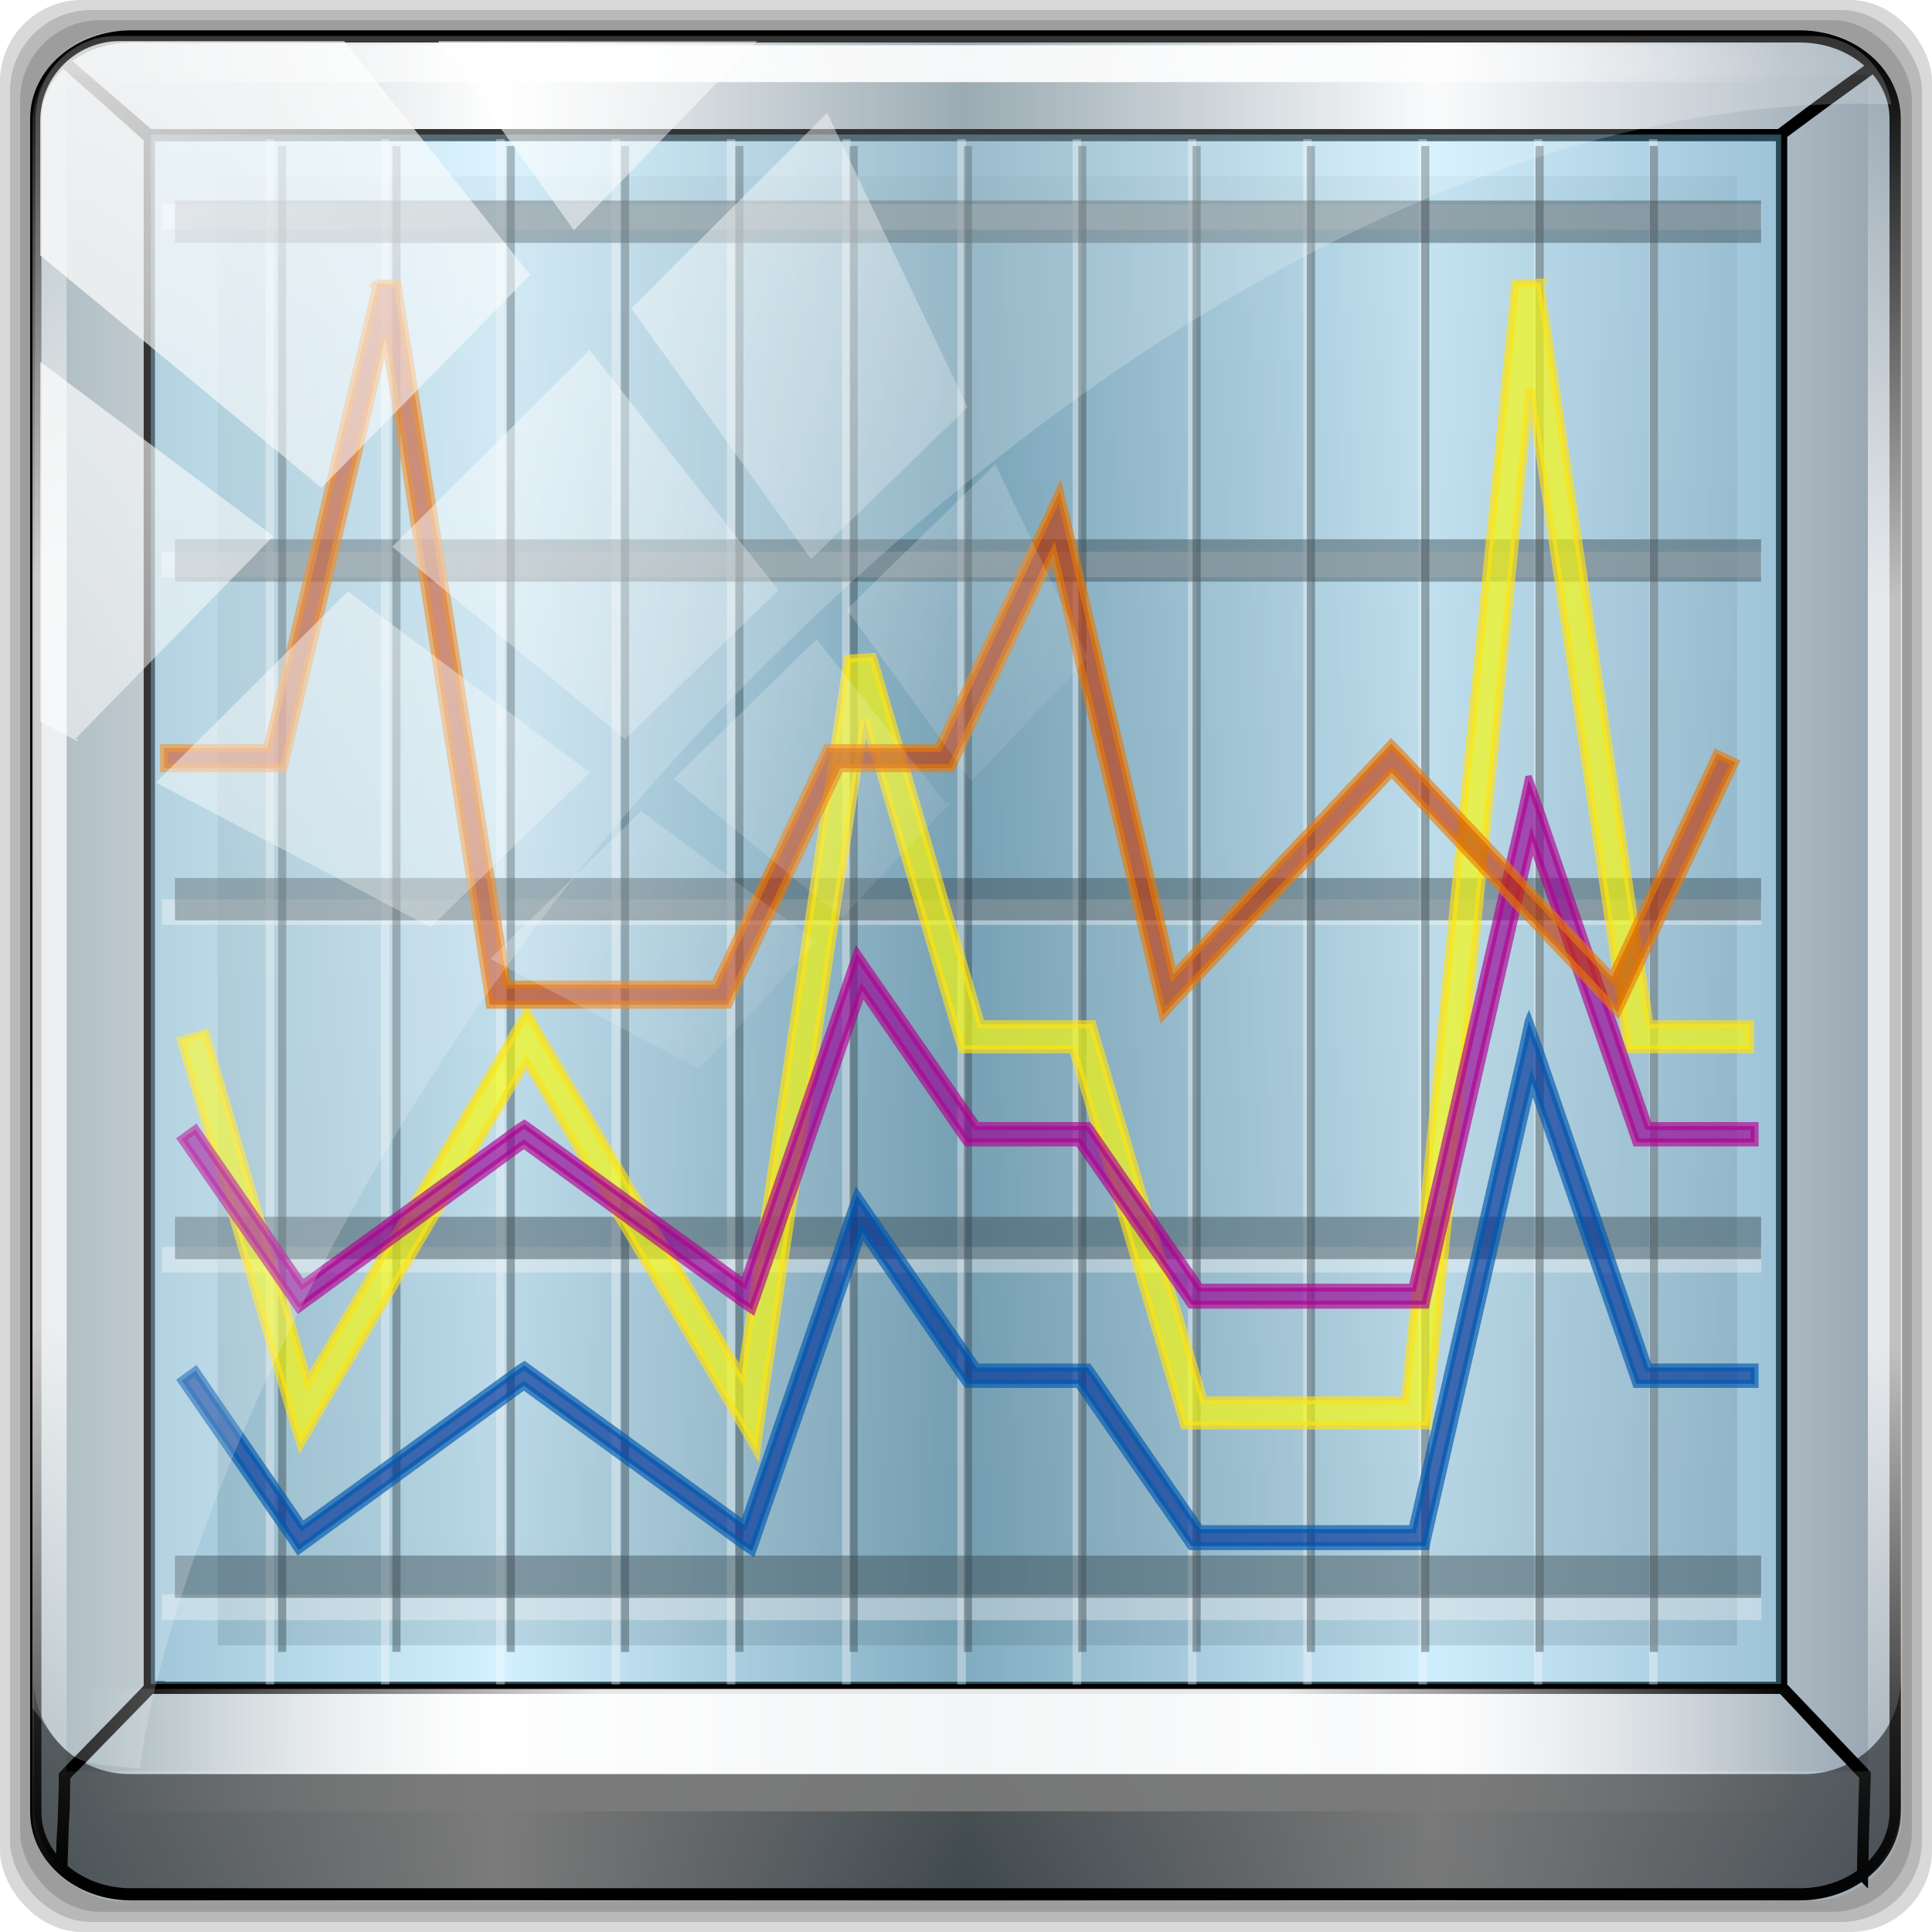 <?xml version="1.0" encoding="UTF-8" standalone="no"?>
<!-- Created with Inkscape (http://www.inkscape.org/) -->

<svg
   xmlns:dc="http://purl.org/dc/elements/1.1/"
   xmlns:cc="http://creativecommons.org/ns#"
   xmlns:rdf="http://www.w3.org/1999/02/22-rdf-syntax-ns#"
   xmlns:svg="http://www.w3.org/2000/svg"
   xmlns="http://www.w3.org/2000/svg"
   xmlns:xlink="http://www.w3.org/1999/xlink"
   xmlns:sodipodi="http://sodipodi.sourceforge.net/DTD/sodipodi-0.dtd"
   xmlns:inkscape="http://www.inkscape.org/namespaces/inkscape"
   width="96"
   height="96"
   id="icona-96"
   version="1.1"
   inkscape:version="0.91 r13725"
   sodipodi:docname="utilities-system-monitor.svg">
  <title
     id="title5053">template-icona-febbraio-2016</title>
  <defs
     id="defs3393">
    <linearGradient
       id="linearGradient4065">
      <stop
         style="stop-color:#69bdbb;stop-opacity:1;"
         offset="0"
         id="stop4067" />
      <stop
         id="stop4073"
         offset="0.5"
         style="stop-color:#cc8bd5;stop-opacity:1;" />
      <stop
         style="stop-color:#1db43f;stop-opacity:1;"
         offset="1"
         id="stop4069" />
    </linearGradient>
    <linearGradient
       id="linearGradient4465">
      <stop
         offset="0"
         style="stop-color:#5fb7ff;stop-opacity:1;"
         id="stop4467" />
      <stop
         offset="1"
         style="stop-color:#0027e2;stop-opacity:1;"
         id="stop4469" />
    </linearGradient>
    <linearGradient
       id="linearGradient4257-0">
      <stop
         id="stop4273-7"
         offset="0"
         style="stop-color:#0078ac;stop-opacity:1;" />
      <stop
         style="stop-color:#213067;stop-opacity:1;"
         offset="1"
         id="stop4261-7" />
    </linearGradient>
    <linearGradient
       inkscape:collect="always"
       xlink:href="#linearGradient4341-9-4-5-2"
       id="linearGradient4518"
       x1="46.033"
       y1="5.266"
       x2="45.093"
       y2="90.121"
       gradientUnits="userSpaceOnUse" />
    <linearGradient
       id="linearGradient4341-9-4-5-2">
      <stop
         style="stop-color:#ffffff;stop-opacity:0;"
         offset="0"
         id="stop4343-2-5-2-4" />
      <stop
         id="stop3954-0-91"
         offset="0.3"
         style="stop-color:#ffffff;stop-opacity:1;" />
      <stop
         style="stop-color:#ffffff;stop-opacity:1;"
         offset="0.7"
         id="stop3956-8-3" />
      <stop
         style="stop-color:#ffffff;stop-opacity:0;"
         offset="1"
         id="stop4347-6-0-8-7" />
    </linearGradient>
    <linearGradient
       inkscape:collect="always"
       xlink:href="#linearGradient4341-9-4-5-2"
       id="linearGradient4522"
       gradientUnits="userSpaceOnUse"
       x1="6.972"
       y1="49.027"
       x2="83.689"
       y2="48.399"
       gradientTransform="matrix(1,0,0,0.947,0,0.724)" />
    <linearGradient
       id="linearGradient3953">
      <stop
         style="stop-color:#ffffff;stop-opacity:0;"
         offset="0"
         id="stop3955" />
      <stop
         id="stop3957"
         offset="0.3"
         style="stop-color:#ffffff;stop-opacity:1;" />
      <stop
         style="stop-color:#ffffff;stop-opacity:1;"
         offset="0.7"
         id="stop3959" />
      <stop
         style="stop-color:#ffffff;stop-opacity:0;"
         offset="1"
         id="stop3961" />
    </linearGradient>
    <linearGradient
       id="linearGradient4419">
      <stop
         style="stop-color:#000000;stop-opacity:1;"
         offset="0"
         id="stop4421" />
      <stop
         id="stop4443"
         offset="0.25"
         style="stop-color:#535353;stop-opacity:1;" />
      <stop
         id="stop4427"
         offset="0.5"
         style="stop-color:#bcbcbc;stop-opacity:1;" />
      <stop
         style="stop-color:#545454;stop-opacity:1;"
         offset="0.75"
         id="stop4445" />
      <stop
         style="stop-color:#000000;stop-opacity:1;"
         offset="1"
         id="stop4423" />
    </linearGradient>
    <linearGradient
       id="linearGradient4429">
      <stop
         style="stop-color:#2ad934;stop-opacity:1;"
         offset="0"
         id="stop4441" />
      <stop
         style="stop-color:#007506;stop-opacity:1;"
         offset="1"
         id="stop4433" />
    </linearGradient>
    <linearGradient
       id="linearGradient4341-9-4-5-6-0-6">
      <stop
         style="stop-color:#ffffff;stop-opacity:0;"
         offset="0"
         id="stop4343-2-5-1-9-7-2" />
      <stop
         id="stop3954-0-5-8-8"
         offset="0.3"
         style="stop-color:#ffffff;stop-opacity:1;" />
      <stop
         style="stop-color:#ffffff;stop-opacity:1;"
         offset="0.7"
         id="stop3956-9-4-8-6" />
      <stop
         style="stop-color:#ffffff;stop-opacity:0;"
         offset="1"
         id="stop4347-6-0-2-0-2-8" />
    </linearGradient>
    <linearGradient
       id="linearGradient3984">
      <stop
         style="stop-color:#ffffff;stop-opacity:0;"
         offset="0"
         id="stop3986" />
      <stop
         id="stop3988"
         offset="0.3"
         style="stop-color:#ffffff;stop-opacity:1;" />
      <stop
         style="stop-color:#ffffff;stop-opacity:1;"
         offset="0.7"
         id="stop3990" />
      <stop
         style="stop-color:#ffffff;stop-opacity:0;"
         offset="1"
         id="stop3992" />
    </linearGradient>
    <linearGradient
       id="linearGradient4341-9-4-5-2-0">
      <stop
         style="stop-color:#ffffff;stop-opacity:0;"
         offset="0"
         id="stop4343-2-5-2-4-5" />
      <stop
         id="stop3954-0-91-8"
         offset="0.3"
         style="stop-color:#ffffff;stop-opacity:1;" />
      <stop
         style="stop-color:#ffffff;stop-opacity:1;"
         offset="0.7"
         id="stop3956-8-3-8" />
      <stop
         style="stop-color:#ffffff;stop-opacity:0;"
         offset="1"
         id="stop4347-6-0-8-7-1" />
    </linearGradient>
    <linearGradient
       id="linearGradient3362">
      <stop
         offset="0"
         style="stop-color:#4d4d4d;stop-opacity:1"
         id="stop3364" />
      <stop
         offset="1"
         style="stop-color:#ffffff;stop-opacity:1"
         id="stop3366" />
    </linearGradient>
    <linearGradient
       id="linearGradient4005">
      <stop
         style="stop-color:#ffffff;stop-opacity:0;"
         offset="0"
         id="stop4007" />
      <stop
         id="stop4009"
         offset="0.3"
         style="stop-color:#ffffff;stop-opacity:1;" />
      <stop
         style="stop-color:#ffffff;stop-opacity:1;"
         offset="0.7"
         id="stop4011" />
      <stop
         style="stop-color:#ffffff;stop-opacity:0;"
         offset="1"
         id="stop4013" />
    </linearGradient>
    <linearGradient
       id="linearGradient4016">
      <stop
         style="stop-color:#ffffff;stop-opacity:0;"
         offset="0"
         id="stop4018" />
      <stop
         id="stop4020"
         offset="0.3"
         style="stop-color:#ffffff;stop-opacity:1;" />
      <stop
         style="stop-color:#ffffff;stop-opacity:1;"
         offset="0.7"
         id="stop4022" />
      <stop
         style="stop-color:#ffffff;stop-opacity:0;"
         offset="1"
         id="stop4024" />
    </linearGradient>
    <linearGradient
       id="linearGradient4027">
      <stop
         style="stop-color:#ffffff;stop-opacity:0;"
         offset="0"
         id="stop4029" />
      <stop
         id="stop4031"
         offset="0.3"
         style="stop-color:#ffffff;stop-opacity:1;" />
      <stop
         style="stop-color:#ffffff;stop-opacity:1;"
         offset="0.7"
         id="stop4033" />
      <stop
         style="stop-color:#ffffff;stop-opacity:0;"
         offset="1"
         id="stop4035" />
    </linearGradient>
    <linearGradient
       id="linearGradient4506-3-1-7">
      <stop
         style="stop-color:#2e2e2e;stop-opacity:1;"
         offset="0"
         id="stop4524-3-2-7" />
      <stop
         id="stop4526-1-8-1"
         offset="1"
         style="stop-color:#1c1c1c;stop-opacity:1;" />
    </linearGradient>
    <linearGradient
       id="linearGradient4050">
      <stop
         style="stop-color:#686868;stop-opacity:1;"
         offset="0"
         id="stop4068" />
      <stop
         id="stop4070"
         offset="1"
         style="stop-color:#aeaeae;stop-opacity:1;" />
    </linearGradient>
    <linearGradient
       id="linearGradient4073">
      <stop
         style="stop-color:#2e2e2e;stop-opacity:1;"
         offset="0"
         id="stop4091" />
      <stop
         id="stop4093"
         offset="1"
         style="stop-color:#1c1c1c;stop-opacity:1;" />
    </linearGradient>
    <linearGradient
       id="linearGradient4096">
      <stop
         style="stop-color:#2e2e2e;stop-opacity:1;"
         offset="0"
         id="stop4114" />
      <stop
         id="stop4116"
         offset="1"
         style="stop-color:#1c1c1c;stop-opacity:1;" />
    </linearGradient>
    <linearGradient
       id="linearGradient4119">
      <stop
         style="stop-color:#2e2e2e;stop-opacity:1;"
         offset="0"
         id="stop4137" />
      <stop
         id="stop4139"
         offset="1"
         style="stop-color:#1c1c1c;stop-opacity:1;" />
    </linearGradient>
    <linearGradient
       id="linearGradient4142">
      <stop
         style="stop-color:#ffffff;stop-opacity:1;"
         offset="0"
         id="stop4148" />
      <stop
         style="stop-color:#ffffff;stop-opacity:0;"
         offset="1"
         id="stop4150" />
    </linearGradient>
    <linearGradient
       id="linearGradient4153">
      <stop
         style="stop-color:#ffffff;stop-opacity:1;"
         offset="0"
         id="stop4159" />
      <stop
         style="stop-color:#ffffff;stop-opacity:0;"
         offset="1"
         id="stop4161" />
    </linearGradient>
    <linearGradient
       id="linearGradient4164">
      <stop
         style="stop-color:#ffffff;stop-opacity:0;"
         offset="0"
         id="stop4166" />
      <stop
         id="stop4168"
         offset="0.3"
         style="stop-color:#ffffff;stop-opacity:1;" />
      <stop
         style="stop-color:#ffffff;stop-opacity:1;"
         offset="0.7"
         id="stop4170" />
      <stop
         style="stop-color:#ffffff;stop-opacity:0;"
         offset="1"
         id="stop4172" />
    </linearGradient>
    <linearGradient
       id="linearGradient4175">
      <stop
         style="stop-color:#ffffff;stop-opacity:0;"
         offset="0"
         id="stop4177" />
      <stop
         id="stop4179"
         offset="0.3"
         style="stop-color:#ffffff;stop-opacity:1;" />
      <stop
         style="stop-color:#ffffff;stop-opacity:1;"
         offset="0.7"
         id="stop4181" />
      <stop
         style="stop-color:#ffffff;stop-opacity:0;"
         offset="1"
         id="stop4183" />
    </linearGradient>
    <radialGradient
       inkscape:collect="always"
       xlink:href="#linearGradient4050-9"
       id="radialGradient4232-7"
       cx="37.96"
       cy="47.554"
       fx="37.96"
       fy="47.554"
       r="41.912"
       gradientTransform="matrix(0.023,-2.934,1.851,0.015,-42.912,184.215)"
       gradientUnits="userSpaceOnUse" />
    <linearGradient
       id="linearGradient4050-9">
      <stop
         style="stop-color:#686868;stop-opacity:1;"
         offset="0"
         id="stop4068-3" />
      <stop
         id="stop4070-5"
         offset="1"
         style="stop-color:#aeaeae;stop-opacity:1;" />
    </linearGradient>
    <linearGradient
       inkscape:collect="always"
       xlink:href="#linearGradient4213-7"
       id="linearGradient6553"
       gradientUnits="userSpaceOnUse"
       x1="2.771"
       y1="-28.642"
       x2="50.528"
       y2="14.514" />
    <linearGradient
       inkscape:collect="always"
       id="linearGradient4213-7">
      <stop
         style="stop-color:#ffffff;stop-opacity:1;"
         offset="0"
         id="stop4215-6" />
      <stop
         style="stop-color:#ffffff;stop-opacity:0;"
         offset="1"
         id="stop4217-5" />
    </linearGradient>
    <clipPath
       clipPathUnits="userSpaceOnUse"
       id="clipPath4156-4">
      <path
         style="opacity:0.6;fill:#ffffff;fill-opacity:1;stroke:none"
         d="m 27.046,-55.695 -14.214,13.321 0.061,0 15.653,21.771 10.231,-10.546 C 38.562,-32.302 27.468,-54.819 27.046,-55.695 z M 9.647,-39.383 -5.241,-25.321 15.988,-7.806 26.372,-18.383 9.647,-39.383 z m 31.491,12.951 -9.741,9.714 8.945,12.458 7.781,-7.555 -6.984,-14.617 z m -49.84,4.379 -13.754,12.982 26.283,13.846 0.061,-0.062 -0.123,-0.062 L 13.599,-5.401 -8.702,-22.053 z m 38.015,7.401 -9.803,9.775 11.579,9.559 7.628,-7.401 -8.669,-11.009 -0.735,-0.925 z m 20.187,5.674 -7.383,7.216 6.188,8.542 5.82,-6.137 -4.626,-9.621 z m -32.195,6.322 -9.557,9.498 13.662,7.185 7.934,-7.678 -12.039,-9.004 z m 23.312,2.374 -7.107,6.938 8.363,6.907 5.361,-5.674 -0.061,-0.092 -0.092,0.123 -6.464,-8.203 z m -8.73,8.542 -7.505,7.339 10.354,5.458 c 1.397,-1.321 5.675,-6.123 5.851,-6.322 L 31.886,8.26 z"
         id="path4158-0"
         inkscape:connector-curvature="0" />
    </clipPath>
    <linearGradient
       y2="14.514"
       x2="50.528"
       y1="-28.642"
       x1="2.771"
       gradientUnits="userSpaceOnUse"
       id="linearGradient3343"
       xlink:href="#linearGradient4213-7"
       inkscape:collect="always" />
    <linearGradient
       inkscape:collect="always"
       xlink:href="#linearGradient6139-0"
       id="linearGradient7426"
       gradientUnits="userSpaceOnUse"
       gradientTransform="matrix(1.107,0,0,1.107,-63.568,-25.698)"
       x1="6"
       y1="47"
       x2="90"
       y2="47" />
    <linearGradient
       id="linearGradient6139-0">
      <stop
         style="stop-color:#97a9b0;stop-opacity:1;"
         offset="0"
         id="stop6141-2" />
      <stop
         id="stop6151-0"
         offset="0.25"
         style="stop-color:#ffffff;stop-opacity:1;" />
      <stop
         id="stop6147-1"
         offset="0.5"
         style="stop-color:#8396a0;stop-opacity:1;" />
      <stop
         style="stop-color:#f9fafb;stop-opacity:1;"
         offset="0.75"
         id="stop6149-4" />
      <stop
         style="stop-color:#93a2ae;stop-opacity:1;"
         offset="1"
         id="stop6143-4" />
    </linearGradient>
    <linearGradient
       inkscape:collect="always"
       xlink:href="#linearGradient6139-0"
       id="linearGradient4216"
       x1="1.567"
       y1="48"
       x2="94.433"
       y2="48"
       gradientUnits="userSpaceOnUse" />
    <linearGradient
       x1="51.484"
       y1="23"
       x2="51.484"
       y2="105"
       id="linearGradient4391"
       xlink:href="#linearGradient3268"
       gradientUnits="userSpaceOnUse"
       gradientTransform="matrix(0.562,0,0,0.731,53,1.2)" />
    <linearGradient
       id="linearGradient3268">
      <stop
         id="stop3270"
         style="stop-color:#252525;stop-opacity:1"
         offset="0" />
      <stop
         id="stop3272"
         style="stop-color:#5f5f5f;stop-opacity:1"
         offset="1" />
    </linearGradient>
    <linearGradient
       x1="45.987"
       y1="105"
       x2="45.987"
       y2="22.99"
       id="linearGradient4393"
       xlink:href="#linearGradient4049"
       gradientUnits="userSpaceOnUse"
       gradientTransform="matrix(0.562,0,0,0.731,53,1.2)" />
    <linearGradient
       id="linearGradient4049">
      <stop
         id="stop4051"
         style="stop-color:#e2e2e2;stop-opacity:1"
         offset="0" />
      <stop
         id="stop4053"
         style="stop-color:#e2e2e2;stop-opacity:1"
         offset="1" />
    </linearGradient>
    <linearGradient
       x1="51.484"
       y1="23"
       x2="51.484"
       y2="105"
       id="linearGradient3956"
       xlink:href="#linearGradient3268"
       gradientUnits="userSpaceOnUse"
       gradientTransform="matrix(0.562,0,0,0.731,31,1.2)" />
    <linearGradient
       id="linearGradient3401">
      <stop
         id="stop3403"
         style="stop-color:#252525;stop-opacity:1"
         offset="0" />
      <stop
         id="stop3405"
         style="stop-color:#5f5f5f;stop-opacity:1"
         offset="1" />
    </linearGradient>
    <linearGradient
       x1="45.987"
       y1="105"
       x2="45.987"
       y2="22.99"
       id="linearGradient3958"
       xlink:href="#linearGradient4049"
       gradientUnits="userSpaceOnUse"
       gradientTransform="matrix(0.562,0,0,0.731,31,1.2)" />
    <linearGradient
       id="linearGradient3408">
      <stop
         id="stop3410"
         style="stop-color:#e2e2e2;stop-opacity:1"
         offset="0" />
      <stop
         id="stop3412"
         style="stop-color:#e2e2e2;stop-opacity:1"
         offset="1" />
    </linearGradient>
    <linearGradient
       x1="21.5"
       y1="57.584"
       x2="21.5"
       y2="17.04"
       id="linearGradient4127"
       xlink:href="#linearGradient4090"
       gradientUnits="userSpaceOnUse" />
    <linearGradient
       id="linearGradient4090">
      <stop
         id="stop4092"
         style="stop-color:#000000;stop-opacity:1"
         offset="0" />
      <stop
         id="stop4094"
         style="stop-color:#000000;stop-opacity:0"
         offset="1" />
    </linearGradient>
    <filter
       x="-0.122"
       y="-0.079"
       width="1.243"
       height="1.158"
       color-interpolation-filters="sRGB"
       id="filter4575">
      <feGaussianBlur
         id="feGaussianBlur4577"
         stdDeviation="0.659" />
    </filter>
    <linearGradient
       x1="29.247"
       y1="41.248"
       x2="29.247"
       y2="62.264"
       id="linearGradient4129"
       xlink:href="#linearGradient6139-0"
       gradientUnits="userSpaceOnUse"
       gradientTransform="matrix(0.714,0,0,0.818,23.143,-0.545)" />
    <linearGradient
       id="linearGradient3660">
      <stop
         id="stop3662"
         style="stop-color:#b4b4b4;stop-opacity:1"
         offset="0" />
      <stop
         id="stop3664"
         style="stop-color:#c8c8c8;stop-opacity:1"
         offset="0.45" />
      <stop
         id="stop3666"
         style="stop-color:#d2d2d2;stop-opacity:1"
         offset="0.5" />
      <stop
         id="stop3668"
         style="stop-color:#dcdcdc;stop-opacity:1"
         offset="0.55" />
      <stop
         id="stop3670"
         style="stop-color:#ffffff;stop-opacity:1"
         offset="1" />
    </linearGradient>
    <linearGradient
       x1="34.003"
       y1="64.02"
       x2="34.003"
       y2="40"
       id="linearGradient4131"
       xlink:href="#linearGradient6139-0"
       gradientUnits="userSpaceOnUse"
       gradientTransform="matrix(0.714,0,0,0.818,23.143,-0.545)" />
    <linearGradient
       id="linearGradient4145">
      <stop
         id="stop4147"
         style="stop-color:#818181;stop-opacity:1"
         offset="0" />
      <stop
         id="stop4149"
         style="stop-color:#bebebe;stop-opacity:1"
         offset="0.137" />
      <stop
         id="stop4151"
         style="stop-color:#c8c8c8;stop-opacity:1"
         offset="0.5" />
      <stop
         id="stop4153"
         style="stop-color:#bebebe;stop-opacity:1"
         offset="0.752" />
      <stop
         id="stop4155"
         style="stop-color:#ffffff;stop-opacity:1"
         offset="1" />
    </linearGradient>
    <linearGradient
       x1="51.484"
       y1="23"
       x2="51.484"
       y2="105"
       id="linearGradient4109"
       xlink:href="#linearGradient3268"
       gradientUnits="userSpaceOnUse"
       gradientTransform="matrix(0.562,0,0,0.731,5,-4.8)" />
    <linearGradient
       id="linearGradient3435">
      <stop
         id="stop3437"
         style="stop-color:#252525;stop-opacity:1"
         offset="0" />
      <stop
         id="stop3439"
         style="stop-color:#5f5f5f;stop-opacity:1"
         offset="1" />
    </linearGradient>
    <linearGradient
       x1="45.987"
       y1="105"
       x2="45.987"
       y2="22.99"
       id="linearGradient4111"
       xlink:href="#linearGradient3298"
       gradientUnits="userSpaceOnUse"
       gradientTransform="matrix(0.562,0,0,0.731,5,-4.8)" />
    <linearGradient
       id="linearGradient3298">
      <stop
         id="stop3300"
         style="stop-color:#cecece;stop-opacity:1"
         offset="0" />
      <stop
         id="stop3302"
         style="stop-color:#d6d6d6;stop-opacity:1"
         offset="1" />
    </linearGradient>
    <linearGradient
       x1="21.5"
       y1="57.584"
       x2="21.5"
       y2="17.04"
       id="linearGradient4121"
       xlink:href="#linearGradient4090"
       gradientUnits="userSpaceOnUse" />
    <linearGradient
       id="linearGradient3446">
      <stop
         id="stop3448"
         style="stop-color:#000000;stop-opacity:1"
         offset="0" />
      <stop
         id="stop3450"
         style="stop-color:#000000;stop-opacity:0"
         offset="1" />
    </linearGradient>
    <filter
       x="-0.122"
       y="-0.079"
       width="1.244"
       height="1.158"
       color-interpolation-filters="sRGB"
       id="filter4036">
      <feGaussianBlur
         id="feGaussianBlur4038"
         stdDeviation="0.66" />
    </filter>
    <linearGradient
       x1="29.247"
       y1="41.248"
       x2="29.247"
       y2="62.264"
       id="linearGradient4123"
       xlink:href="#linearGradient3660"
       gradientUnits="userSpaceOnUse"
       gradientTransform="matrix(0.714,0,0,0.818,23.143,-0.545)" />
    <linearGradient
       id="linearGradient3455">
      <stop
         id="stop3457"
         style="stop-color:#b4b4b4;stop-opacity:1"
         offset="0" />
      <stop
         id="stop3459"
         style="stop-color:#c8c8c8;stop-opacity:1"
         offset="0.45" />
      <stop
         id="stop3461"
         style="stop-color:#d2d2d2;stop-opacity:1"
         offset="0.5" />
      <stop
         id="stop3463"
         style="stop-color:#dcdcdc;stop-opacity:1"
         offset="0.55" />
      <stop
         id="stop3465"
         style="stop-color:#ffffff;stop-opacity:1"
         offset="1" />
    </linearGradient>
    <linearGradient
       x1="34.003"
       y1="64.02"
       x2="34.003"
       y2="40"
       id="linearGradient4125"
       xlink:href="#linearGradient4133"
       gradientUnits="userSpaceOnUse"
       gradientTransform="matrix(0.714,0,0,0.818,23.143,-0.545)" />
    <linearGradient
       id="linearGradient4133">
      <stop
         id="stop4135"
         style="stop-color:#818181;stop-opacity:1"
         offset="0" />
      <stop
         id="stop4137-3"
         style="stop-color:#bebebe;stop-opacity:1"
         offset="0.137" />
      <stop
         id="stop4139-4"
         style="stop-color:#c8c8c8;stop-opacity:1"
         offset="0.5" />
      <stop
         id="stop4141"
         style="stop-color:#bebebe;stop-opacity:1"
         offset="0.761" />
      <stop
         id="stop4143"
         style="stop-color:#ffffff;stop-opacity:1"
         offset="1" />
    </linearGradient>
    <linearGradient
       x1="21.5"
       y1="57.584"
       x2="21.5"
       y2="17.04"
       id="linearGradient4171"
       xlink:href="#linearGradient4090"
       gradientUnits="userSpaceOnUse" />
    <linearGradient
       id="linearGradient3475">
      <stop
         id="stop3477"
         style="stop-color:#000000;stop-opacity:1"
         offset="0" />
      <stop
         id="stop3479"
         style="stop-color:#000000;stop-opacity:0"
         offset="1" />
    </linearGradient>
    <filter
       x="-0.122"
       y="-0.079"
       width="1.244"
       height="1.158"
       color-interpolation-filters="sRGB"
       id="filter3481">
      <feGaussianBlur
         id="feGaussianBlur3483"
         stdDeviation="0.66" />
    </filter>
    <linearGradient
       x1="29.247"
       y1="41.248"
       x2="29.247"
       y2="62.264"
       id="linearGradient4173"
       xlink:href="#linearGradient3660"
       gradientUnits="userSpaceOnUse"
       gradientTransform="matrix(0.714,0,0,0.818,23.143,-0.545)" />
    <linearGradient
       id="linearGradient3486">
      <stop
         id="stop3488"
         style="stop-color:#b4b4b4;stop-opacity:1"
         offset="0" />
      <stop
         id="stop3490"
         style="stop-color:#c8c8c8;stop-opacity:1"
         offset="0.45" />
      <stop
         id="stop3492"
         style="stop-color:#d2d2d2;stop-opacity:1"
         offset="0.5" />
      <stop
         id="stop3494"
         style="stop-color:#dcdcdc;stop-opacity:1"
         offset="0.55" />
      <stop
         id="stop3496"
         style="stop-color:#ffffff;stop-opacity:1"
         offset="1" />
    </linearGradient>
    <linearGradient
       x1="34.003"
       y1="64.02"
       x2="34.003"
       y2="40"
       id="linearGradient4175-6"
       xlink:href="#linearGradient4145"
       gradientUnits="userSpaceOnUse"
       gradientTransform="matrix(0.714,0,0,0.818,23.143,-0.545)" />
    <linearGradient
       id="linearGradient3499">
      <stop
         id="stop3501"
         style="stop-color:#818181;stop-opacity:1"
         offset="0" />
      <stop
         id="stop3503"
         style="stop-color:#bebebe;stop-opacity:1"
         offset="0.137" />
      <stop
         id="stop3505"
         style="stop-color:#c8c8c8;stop-opacity:1"
         offset="0.5" />
      <stop
         id="stop3507"
         style="stop-color:#bebebe;stop-opacity:1"
         offset="0.752" />
      <stop
         id="stop3509"
         style="stop-color:#ffffff;stop-opacity:1"
         offset="1" />
    </linearGradient>
    <linearGradient
       x1="16"
       y1="85.062"
       x2="20.179"
       y2="85.062"
       id="linearGradient4551"
       xlink:href="#linearGradient3376"
       gradientUnits="userSpaceOnUse" />
    <linearGradient
       id="linearGradient3376">
      <stop
         id="stop3378"
         style="stop-color:#767676;stop-opacity:1"
         offset="0" />
      <stop
         id="stop3380"
         style="stop-color:#fdfdfd;stop-opacity:1"
         offset="1" />
    </linearGradient>
    <radialGradient
       cx="18.089"
       cy="85.062"
       r="2.089"
       fx="18.089"
       fy="85.062"
       id="radialGradient4553"
       xlink:href="#linearGradient4519"
       gradientUnits="userSpaceOnUse"
       gradientTransform="matrix(1,0,0,1.004,0,-0.364)" />
    <linearGradient
       id="linearGradient4519">
      <stop
         id="stop4521"
         style="stop-color:#ffe35f;stop-opacity:1"
         offset="0" />
      <stop
         id="stop4523"
         style="stop-color:#e20000;stop-opacity:1"
         offset="1" />
    </linearGradient>
    <linearGradient
       gradientTransform="translate(25.08,-18.576)"
       x1="60"
       y1="12"
       x2="60"
       y2="64.308"
       id="linearGradient4432"
       xlink:href="#linearGradient3737"
       gradientUnits="userSpaceOnUse" />
    <linearGradient
       id="linearGradient3737">
      <stop
         id="stop3739"
         style="stop-color:#ffffff;stop-opacity:1"
         offset="0" />
      <stop
         id="stop3741"
         style="stop-color:#ffffff;stop-opacity:0"
         offset="1" />
    </linearGradient>
    <linearGradient
       gradientTransform="translate(-1.935,-3.244)"
       x1="60"
       y1="12"
       x2="60"
       y2="84.191"
       id="linearGradient4419-4"
       xlink:href="#linearGradient4193"
       gradientUnits="userSpaceOnUse" />
    <linearGradient
       id="linearGradient4193">
      <stop
         id="stop4195"
         style="stop-color:#e2e2e2;stop-opacity:1"
         offset="0" />
      <stop
         id="stop4197"
         style="stop-color:#bfbfbf;stop-opacity:1"
         offset="1" />
    </linearGradient>
    <linearGradient
       x1="60"
       y1="86.476"
       x2="60"
       y2="-38.107"
       id="linearGradient4464"
       xlink:href="#linearGradient4090"
       gradientUnits="userSpaceOnUse" />
    <linearGradient
       id="linearGradient3528">
      <stop
         id="stop3530"
         style="stop-color:#000000;stop-opacity:1"
         offset="0" />
      <stop
         id="stop3532"
         style="stop-color:#000000;stop-opacity:0"
         offset="1" />
    </linearGradient>
    <filter
       color-interpolation-filters="sRGB"
       id="filter4454">
      <feGaussianBlur
         id="feGaussianBlur4456"
         stdDeviation="0.615" />
    </filter>
    <linearGradient
       gradientTransform="translate(-1.935,-3.244)"
       y2="-38.107"
       x2="60"
       y1="86.476"
       x1="60"
       gradientUnits="userSpaceOnUse"
       id="linearGradient3558"
       xlink:href="#linearGradient4090"
       inkscape:collect="always" />
    <radialGradient
       inkscape:collect="always"
       xlink:href="#linearGradient3499"
       id="radialGradient4407"
       cx="46"
       cy="42"
       fx="46"
       fy="42"
       r="6"
       gradientTransform="matrix(1,0,0,1.667,0,-28)"
       gradientUnits="userSpaceOnUse" />
    <linearGradient
       inkscape:collect="always"
       xlink:href="#linearGradient4090"
       id="linearGradient4417"
       gradientUnits="userSpaceOnUse"
       x1="21.5"
       y1="57.584"
       x2="21.5"
       y2="17.04" />
    <linearGradient
       inkscape:collect="always"
       xlink:href="#linearGradient6139-0"
       id="linearGradient4420"
       gradientUnits="userSpaceOnUse"
       gradientTransform="matrix(0.714,0,0,0.818,23.143,-0.545)"
       x1="29.247"
       y1="41.248"
       x2="29.247"
       y2="62.264" />
    <radialGradient
       inkscape:collect="always"
       xlink:href="#linearGradient3499"
       id="radialGradient4422"
       gradientUnits="userSpaceOnUse"
       gradientTransform="matrix(1,0,0,1.667,0,-28)"
       cx="46"
       cy="42"
       fx="46"
       fy="42"
       r="6" />
    <linearGradient
       inkscape:collect="always"
       xlink:href="#linearGradient3268"
       id="linearGradient4435"
       gradientUnits="userSpaceOnUse"
       gradientTransform="matrix(0.562,0,0,0.731,9,1.2)"
       x1="51.484"
       y1="23"
       x2="51.484"
       y2="105" />
    <linearGradient
       inkscape:collect="always"
       xlink:href="#linearGradient4049"
       id="linearGradient4437"
       gradientUnits="userSpaceOnUse"
       gradientTransform="matrix(0.562,0,0,0.731,9,1.2)"
       x1="45.987"
       y1="105"
       x2="45.987"
       y2="22.99" />
    <linearGradient
       inkscape:collect="always"
       xlink:href="#linearGradient4090"
       id="linearGradient4439"
       gradientUnits="userSpaceOnUse"
       x1="21.5"
       y1="57.584"
       x2="21.5"
       y2="17.04" />
    <linearGradient
       inkscape:collect="always"
       xlink:href="#linearGradient6139-0"
       id="linearGradient4441"
       gradientUnits="userSpaceOnUse"
       gradientTransform="matrix(0.714,0,0,0.818,23.143,-0.545)"
       x1="29.247"
       y1="41.248"
       x2="29.247"
       y2="62.264" />
    <radialGradient
       inkscape:collect="always"
       xlink:href="#linearGradient3499"
       id="radialGradient4443"
       gradientUnits="userSpaceOnUse"
       gradientTransform="matrix(1,0,0,1.667,0,-28)"
       cx="46"
       cy="42"
       fx="46"
       fy="42"
       r="6" />
    <linearGradient
       inkscape:collect="always"
       xlink:href="#linearGradient3376"
       id="linearGradient4451"
       gradientUnits="userSpaceOnUse"
       x1="16"
       y1="85.062"
       x2="20.179"
       y2="85.062" />
    <radialGradient
       inkscape:collect="always"
       xlink:href="#linearGradient4465"
       id="radialGradient4453"
       gradientUnits="userSpaceOnUse"
       gradientTransform="matrix(1,0,0,1.004,0,-0.364)"
       cx="18.089"
       cy="85.062"
       fx="18.089"
       fy="85.062"
       r="2.089" />
    <linearGradient
       inkscape:collect="always"
       xlink:href="#linearGradient3376"
       id="linearGradient4461"
       gradientUnits="userSpaceOnUse"
       x1="16"
       y1="85.062"
       x2="20.179"
       y2="85.062" />
    <radialGradient
       inkscape:collect="always"
       xlink:href="#linearGradient4429"
       id="radialGradient4463"
       gradientUnits="userSpaceOnUse"
       gradientTransform="matrix(1,0,0,1.004,0,-0.364)"
       cx="18.089"
       cy="85.062"
       fx="18.089"
       fy="85.062"
       r="2.089" />
    <linearGradient
       y2="53.655"
       x2="106.558"
       y1="24.324"
       x1="9"
       gradientUnits="userSpaceOnUse"
       id="XMLID_94_">
      <stop
         id="stop35"
         style="stop-color:#555753"
         offset="0" />
      <stop
         id="stop37"
         style="stop-color:#2E2E2E"
         offset="0.627" />
      <stop
         id="stop39"
         style="stop-color:#2E2E2E"
         offset="1" />
    </linearGradient>
    <radialGradient
       id="radialGradient5295"
       cx="52"
       cy="-31"
       r="136.004"
       gradientUnits="userSpaceOnUse">
      <stop
         offset="0"
         style="stop-color:#c6c6c6;stop-opacity:1;"
         id="stop5297" />
      <stop
         offset="0.521"
         style="stop-color:#EEEEEE"
         id="stop5299" />
      <stop
         offset="1"
         style="stop-color:#c6c6c6;stop-opacity:1;"
         id="stop5301" />
    </radialGradient>
    <radialGradient
       gradientUnits="userSpaceOnUse"
       r="136.004"
       cy="-31"
       cx="52"
       id="radialGradient9766">
      <stop
         id="stop9768"
         style="stop-color:#8e8e8e;stop-opacity:1;"
         offset="0" />
      <stop
         offset="0.5"
         style="stop-color:#ababab;stop-opacity:1;"
         id="stop9774" />
      <stop
         id="stop9772"
         style="stop-color:#9d9d9d;stop-opacity:1;"
         offset="1" />
    </radialGradient>
    <radialGradient
       gradientUnits="userSpaceOnUse"
       r="136.004"
       cy="-31"
       cx="52"
       id="radialGradient4205">
      <stop
         id="stop4207"
         style="stop-color:#ffffff;stop-opacity:0;"
         offset="0" />
      <stop
         id="stop4209"
         style="stop-color:#ffffff;stop-opacity:1;"
         offset="0.521" />
      <stop
         id="stop4211"
         style="stop-color:#ffffff;stop-opacity:0;"
         offset="1" />
    </radialGradient>
    <filter
       id="AI_Sfocatura_2">
      <feGaussianBlur
         id="feGaussianBlur5"
         stdDeviation="2" />
    </filter>
    <linearGradient
       y2="93.09"
       x2="61.382"
       y1="105.935"
       x1="61.382"
       gradientUnits="userSpaceOnUse"
       id="XMLID_1_">
      <stop
         id="stop11"
         style="stop-color:#000000;stop-opacity:0;"
         offset="0" />
      <stop
         id="stop13"
         style="stop-color:#000000"
         offset="0.858" />
    </linearGradient>
    <linearGradient
       id="linearGradient7704">
      <stop
         id="stop7706"
         offset="0"
         style="stop-color:#ffffff;stop-opacity:0;" />
      <stop
         style="stop-color:#ffffff;stop-opacity:1;"
         offset="0.5"
         id="stop7712" />
      <stop
         id="stop7708"
         offset="1"
         style="stop-color:#ffffff;stop-opacity:0;" />
    </linearGradient>
    <linearGradient
       id="linearGradient8107">
      <stop
         style="stop-color:#6d6d6d;stop-opacity:0;"
         offset="0"
         id="stop8109" />
      <stop
         id="stop8111"
         offset="0.5"
         style="stop-color:#666666;stop-opacity:1;" />
      <stop
         style="stop-color:#686868;stop-opacity:0;"
         offset="1"
         id="stop8113" />
    </linearGradient>
  </defs>
  <sodipodi:namedview
     id="base"
     pagecolor="#ffffff"
     bordercolor="#666666"
     borderopacity="1.0"
     inkscape:pageopacity="0.0"
     inkscape:pageshadow="2"
     inkscape:zoom="3.0360127"
     inkscape:cx="-21.767222"
     inkscape:cy="2.0563039"
     inkscape:current-layer="g4656"
     showgrid="true"
     inkscape:grid-bbox="true"
     inkscape:document-units="px"
     inkscape:window-width="1280"
     inkscape:window-height="966"
     inkscape:window-x="0"
     inkscape:window-y="0"
     inkscape:window-maximized="1"
     inkscape:snap-global="true"
     inkscape:snap-grids="false"
     inkscape:snap-to-guides="false"
     showguides="true"
     inkscape:guide-bbox="true">
    <sodipodi:guide
       orientation="0,1"
       position="74.776,89.454"
       id="guide4313" />
    <sodipodi:guide
       orientation="1,0"
       position="88.761,69.652"
       id="guide4315" />
    <sodipodi:guide
       orientation="0,1"
       position="113.271,12.047"
       id="guide4319" />
    <sodipodi:guide
       orientation="1,0"
       position="1.8,80.107"
       id="guide4346" />
  </sodipodi:namedview>
  <g
     inkscape:groupmode="layer"
     id="layer2"
     inkscape:label="ombre-base">
    <rect
       ry="4.063"
       rx="4.063"
       y="0"
       x="0"
       height="96"
       width="96"
       id="rect4266"
       style="opacity:0.15;fill:#000000;fill-opacity:1;stroke:none" />
    <rect
       style="opacity:0.15;fill:#000000;fill-opacity:1;stroke:none"
       id="rect4240"
       width="95"
       height="95"
       x="0.5"
       y="0.5"
       rx="4.021"
       ry="4.021" />
    <rect
       ry="3.979"
       rx="3.979"
       y="1"
       x="1"
       height="94"
       width="94"
       id="rect4264"
       style="opacity:0.15;fill:#000000;fill-opacity:1;stroke:none" />
  </g>
  <g
     inkscape:groupmode="layer"
     id="layer4"
     inkscape:label="colore-globale">
    <rect
       style="fill:url(#linearGradient4216);fill-opacity:1.0;stroke:none;display:inline"
       id="rect4476"
       width="92.867"
       height="92.903"
       x="1.567"
       y="1.548"
       rx="4.431"
       ry="4.381" />
  </g>
  <g
     id="layer1"
     inkscape:label="struttura"
     inkscape:groupmode="layer"
     transform="translate(0,48)"
     style="display:inline">
    <g
       transform="matrix(1.108,0,0,1.095,-3.711,-52.373)"
       id="g3540">
      <g
         transform="matrix(1.005,0,0,1.005,-0.091,-0.473)"
         id="g4426">
        <g
           transform="matrix(1,0,0,0.998,-18.812,8.908)"
           id="g4403">
          <g
             id="g3430"
             transform="matrix(-0.935,0,0,0.507,164.917,-44.869)">
            <g
               id="g3446"
               transform="matrix(-0.636,0.042,-0.025,-1.052,92.672,115.534)" />
          </g>
          <g
             transform="matrix(0.552,0,0,0.604,38.001,36.338)"
             id="g4362" />
          <g
             transform="matrix(1.002,0,0,0.507,-77.167,-44.966)"
             id="g4370">
            <g
               transform="matrix(-0.636,0.042,-0.025,-1.052,92.672,115.534)"
               id="g4372" />
          </g>
          <g
             id="g4395"
             transform="matrix(-0.55,0,0,0.601,73.749,27.649)">
            <path
               sodipodi:nodetypes="cccccccccccccccccccccccsssssssss"
               inkscape:connector-curvature="0"
               d="m 81.416,73.572 7.016,6.674 c -0.042,3.968 0.268,3.842 0.21,6.856 l -0.233,-6.886 -6.851,-6.554 c 0.063,0.024 -0.141,-0.09 -0.141,-0.09 z m 0.129,-116.847 -132.429,0 0,116.887 132.429,0 z m -0.007,0.182 c -0.066,-0.193 0.134,0.166 -0.13,-0.065 l 6.967,-5.577 c -3.857,3.163 -3.79,3.115 -6.836,5.642 z M -57.452,87.684 c -0.049,-2.679 -0.075,-3.505 -0.194,-7.549 l 6.717,-6.539 c -2.139,2.072 -2.545,2.57 -6.731,6.617 0.147,4.795 0.163,4.762 0.208,7.471 z m 6.627,-131.023 c -3.899,-2.687 -3.781,-2.596 -7.539,-5.12 3.566,2.367 3.495,2.295 7.539,5.12 z m 133.851,-7.365 -135.392,0 c -4.284,0 -7.733,2.769 -7.733,6.207 l 0,127.447 c 0,3.439 3.449,6.207 7.733,6.207 l 135.392,0 c 4.284,0 7.733,-2.769 7.733,-6.207 l 0,-127.447 c 0,-3.439 -3.449,-6.207 -7.733,-6.207 z"
               style="font-size:medium;font-style:normal;font-variant:normal;font-weight:normal;font-stretch:normal;text-indent:0;text-align:start;text-decoration:none;line-height:normal;letter-spacing:normal;word-spacing:normal;text-transform:none;direction:ltr;block-progression:tb;writing-mode:lr-tb;text-anchor:start;baseline-shift:baseline;color:#000000;fill:none;stroke:#000000;stroke-width:0.916;stroke-miterlimit:4;stroke-opacity:1;stroke-dasharray:none;marker:none;visibility:visible;display:inline;overflow:visible;enable-background:accumulate;font-family:Sans;-inkscape-font-specification:Sans"
               id="path4397" />
          </g>
        </g>
      </g>
      <path
         inkscape:connector-curvature="0"
         id="rect4474"
         d="m 8.858,5.617 c -2.242,0 -4.055,1.763 -4.055,3.927 l 0,76.769 c 0,2.164 1.813,3.927 4.055,3.927 l 75.736,0 c 2.242,0 4.055,-1.763 4.055,-3.927 l 0,-76.769 c 0,-2.164 -1.813,-3.927 -4.055,-3.927 l -75.736,0 z m -2.521,1.77 80.778,0 0,76.99 -80.778,0 0,-76.99 z"
         style="opacity:0.756;fill:url(#linearGradient4518);fill-opacity:1;stroke:none" />
      <path
         style="opacity:0.904;fill:url(#linearGradient4522);fill-opacity:1;stroke:none"
         d="m 8.858,6.044 c -2.242,0 -4.055,1.67 -4.055,3.719 l 0,72.706 c 0,2.049 1.813,3.719 4.055,3.719 l 75.736,0 c 2.242,0 4.055,-1.67 4.055,-3.719 l 0,-72.706 c 0,-2.049 -1.813,-3.719 -4.055,-3.719 l -75.736,0 z m -2.521,1.676 80.778,0 0,72.915 -80.778,0 0,-72.915 z"
         id="path4520"
         inkscape:connector-curvature="0" />
      <path
         inkscape:connector-curvature="0"
         id="rect4466"
         d="m 4.857,80.163 0,5.641 c 0,2.402 1.925,4.337 4.329,4.337 l 75.078,0 c 2.404,0 4.329,-1.935 4.329,-4.337 l 0,-5.641 c 0,2.402 -1.925,4.337 -4.329,4.337 l -75.078,0 c -2.404,0 -4.329,-1.935 -4.329,-4.337 z"
         style="fill:#000000;fill-opacity:0.519;stroke:none" />
    </g>
  </g>
  <g
     inkscape:groupmode="layer"
     id="layer5"
     inkscape:label="colore-interno/centro-icona"
     style="opacity:1">
    <rect
       width="50"
       height="73"
       rx="0"
       ry="0"
       x="33.065"
       y="8.756"
       id="rect4442"
       style="opacity:0.4;fill:url(#linearGradient3558);fill-opacity:1;fill-rule:evenodd;stroke:none;display:inline;filter:url(#filter4454)"
       transform="matrix(1.51,0,0,1,-39.115,0)" />
    <rect
       style="opacity:0.34;fill:#80d8ff;fill-opacity:1;stroke:none"
       id="rect4311"
       width="81.007"
       height="76.991"
       x="7.497"
       y="6.685" />
  </g>
  <g
     inkscape:groupmode="layer"
     id="layer6"
     inkscape:label="simboli">
    <g
       style="overflow:visible"
       id="g4656"
       transform="translate(-144.547,50.631)">
      <g
         transform="matrix(1.579,0,0,1.588,-33.895,-36.471)"
         id="g2681" />
      <g
         transform="matrix(0.716,0,0,2.159,146.505,-178.028)"
         id="g4112"
         style="fill:#faebd7;stroke:#f8f8f8;stroke-width:0.591;stroke-miterlimit:4;stroke-opacity:0.44;stroke-dasharray:none;opacity:0.858">
        <path
           inkscape:connector-curvature="0"
           style="fill:#faebd7;stroke:#f8f8f8;stroke-width:0.591;stroke-linecap:butt;stroke-linejoin:miter;stroke-miterlimit:4;stroke-opacity:0.44;stroke-dasharray:none"
           d="M 8.496,64 119.504,64"
           id="path4114"
           sodipodi:nodetypes="cc" />
        <path
           inkscape:connector-curvature="0"
           style="fill:#faebd7;stroke:#f8f8f8;stroke-width:0.591;stroke-linecap:butt;stroke-linejoin:miter;stroke-miterlimit:4;stroke-opacity:0.44;stroke-dasharray:none"
           d="M 8.496,72 119.504,72"
           id="path4116"
           sodipodi:nodetypes="cc" />
        <path
           inkscape:connector-curvature="0"
           style="fill:#faebd7;stroke:#f8f8f8;stroke-width:0.591;stroke-linecap:butt;stroke-linejoin:miter;stroke-miterlimit:4;stroke-opacity:0.44;stroke-dasharray:none"
           d="M 8.496,80 119.504,80"
           id="path4118"
           sodipodi:nodetypes="cc" />
        <path
           inkscape:connector-curvature="0"
           style="fill:#faebd7;stroke:#f8f8f8;stroke-width:0.591;stroke-linecap:butt;stroke-linejoin:miter;stroke-miterlimit:4;stroke-opacity:0.44;stroke-dasharray:none"
           d="M 8.496,88 119.504,88"
           id="path4120"
           sodipodi:nodetypes="cc" />
        <path
           inkscape:connector-curvature="0"
           sodipodi:nodetypes="cc"
           id="path4122"
           d="m 16,62.212 0,35.564"
           style="fill:#faebd7;stroke:#f8f8f8;stroke-width:0.591;stroke-linecap:butt;stroke-linejoin:miter;stroke-miterlimit:4;stroke-opacity:0.44;stroke-dasharray:none" />
        <path
           inkscape:connector-curvature="0"
           style="fill:#faebd7;stroke:#f8f8f8;stroke-width:0.591;stroke-linecap:butt;stroke-linejoin:miter;stroke-miterlimit:4;stroke-opacity:0.44;stroke-dasharray:none"
           d="M 8.496,96 119.504,96"
           id="path4124"
           sodipodi:nodetypes="cc" />
        <path
           inkscape:connector-curvature="0"
           style="fill:#faebd7;stroke:#f8f8f8;stroke-width:0.591;stroke-linecap:butt;stroke-linejoin:miter;stroke-miterlimit:4;stroke-opacity:0.44;stroke-dasharray:none"
           d="m 24,62.212 0,35.564"
           id="path4126"
           sodipodi:nodetypes="cc" />
        <path
           inkscape:connector-curvature="0"
           style="fill:#faebd7;stroke:#f8f8f8;stroke-width:0.591;stroke-linecap:butt;stroke-linejoin:miter;stroke-miterlimit:4;stroke-opacity:0.44;stroke-dasharray:none"
           d="m 32,62.212 0,35.564"
           id="path4128"
           sodipodi:nodetypes="cc" />
        <path
           inkscape:connector-curvature="0"
           sodipodi:nodetypes="cc"
           id="path4130"
           d="m 40,62.212 0,35.564"
           style="fill:#faebd7;stroke:#f8f8f8;stroke-width:0.591;stroke-linecap:butt;stroke-linejoin:miter;stroke-miterlimit:4;stroke-opacity:0.44;stroke-dasharray:none" />
        <path
           inkscape:connector-curvature="0"
           sodipodi:nodetypes="cc"
           id="path4132"
           d="m 48,62.212 0,35.564"
           style="fill:#faebd7;stroke:#f8f8f8;stroke-width:0.591;stroke-linecap:butt;stroke-linejoin:miter;stroke-miterlimit:4;stroke-opacity:0.44;stroke-dasharray:none" />
        <path
           inkscape:connector-curvature="0"
           style="fill:#faebd7;stroke:#f8f8f8;stroke-width:0.591;stroke-linecap:butt;stroke-linejoin:miter;stroke-miterlimit:4;stroke-opacity:0.44;stroke-dasharray:none"
           d="m 56,62.212 0,35.564"
           id="path4134"
           sodipodi:nodetypes="cc" />
        <path
           inkscape:connector-curvature="0"
           style="fill:#faebd7;stroke:#f8f8f8;stroke-width:0.591;stroke-linecap:butt;stroke-linejoin:miter;stroke-miterlimit:4;stroke-opacity:0.44;stroke-dasharray:none"
           d="m 64,62.212 0,35.564"
           id="path4136"
           sodipodi:nodetypes="cc" />
        <path
           inkscape:connector-curvature="0"
           style="fill:#faebd7;stroke:#f8f8f8;stroke-width:0.591;stroke-linecap:butt;stroke-linejoin:miter;stroke-miterlimit:4;stroke-opacity:0.44;stroke-dasharray:none"
           d="m 72,62.212 0,35.564"
           id="path4138"
           sodipodi:nodetypes="cc" />
        <path
           inkscape:connector-curvature="0"
           sodipodi:nodetypes="cc"
           id="path4140"
           d="m 80,62.212 0,35.564"
           style="fill:#faebd7;stroke:#f8f8f8;stroke-width:0.591;stroke-linecap:butt;stroke-linejoin:miter;stroke-miterlimit:4;stroke-opacity:0.44;stroke-dasharray:none" />
        <path
           inkscape:connector-curvature="0"
           sodipodi:nodetypes="cc"
           id="path4142"
           d="m 88,62.212 0,35.564"
           style="fill:#faebd7;stroke:#f8f8f8;stroke-width:0.591;stroke-linecap:butt;stroke-linejoin:miter;stroke-miterlimit:4;stroke-opacity:0.44;stroke-dasharray:none" />
        <path
           inkscape:connector-curvature="0"
           sodipodi:nodetypes="cc"
           id="path4144"
           d="m 96,62.212 0,35.564"
           style="fill:#faebd7;stroke:#f8f8f8;stroke-width:0.591;stroke-linecap:butt;stroke-linejoin:miter;stroke-miterlimit:4;stroke-opacity:0.44;stroke-dasharray:none" />
        <path
           inkscape:connector-curvature="0"
           style="fill:#faebd7;stroke:#f8f8f8;stroke-width:0.591;stroke-linecap:butt;stroke-linejoin:miter;stroke-miterlimit:4;stroke-opacity:0.44;stroke-dasharray:none"
           d="m 104,62.212 0,35.564"
           id="path4146"
           sodipodi:nodetypes="cc" />
        <path
           inkscape:connector-curvature="0"
           sodipodi:nodetypes="cc"
           id="path4148"
           d="m 112,62.212 0,35.564"
           style="fill:#faebd7;stroke:#f8f8f8;stroke-width:0.591;stroke-linecap:butt;stroke-linejoin:miter;stroke-miterlimit:4;stroke-opacity:0.44;stroke-dasharray:none" />
      </g>
      <g
         style="opacity:1;fill:#8c9eff;stroke:#37474f;stroke-opacity:0.44"
         id="g3800"
         transform="matrix(0.71,0,0,2.104,147.207,-174.27)">
        <path
           sodipodi:nodetypes="cc"
           id="path3731"
           d="M 8.496,64 119.504,64"
           style="fill:#8c9eff;stroke:#37474f;stroke-width:1;stroke-linecap:butt;stroke-linejoin:miter;stroke-miterlimit:4;stroke-opacity:0.44;stroke-dasharray:none"
           inkscape:connector-curvature="0" />
        <path
           sodipodi:nodetypes="cc"
           id="path3762"
           d="M 8.496,72 119.504,72"
           style="fill:#8c9eff;stroke:#37474f;stroke-width:1;stroke-linecap:butt;stroke-linejoin:miter;stroke-miterlimit:4;stroke-opacity:0.44;stroke-dasharray:none"
           inkscape:connector-curvature="0" />
        <path
           sodipodi:nodetypes="cc"
           id="path3766"
           d="M 8.496,80 119.504,80"
           style="fill:#8c9eff;stroke:#37474f;stroke-width:1;stroke-linecap:butt;stroke-linejoin:miter;stroke-miterlimit:4;stroke-opacity:0.44;stroke-dasharray:none"
           inkscape:connector-curvature="0" />
        <path
           sodipodi:nodetypes="cc"
           id="path3770"
           d="M 8.496,88 119.504,88"
           style="fill:#8c9eff;stroke:#37474f;stroke-width:1;stroke-linecap:butt;stroke-linejoin:miter;stroke-miterlimit:4;stroke-opacity:0.44;stroke-dasharray:none"
           inkscape:connector-curvature="0" />
        <path
           style="fill:#8c9eff;stroke:#37474f;stroke-width:0.566;stroke-linecap:butt;stroke-linejoin:miter;stroke-miterlimit:4;stroke-opacity:0.44;stroke-dasharray:none"
           d="m 16,62.212 0,35.564"
           id="path3772"
           sodipodi:nodetypes="cc"
           inkscape:connector-curvature="0" />
        <path
           sodipodi:nodetypes="cc"
           id="path3774"
           d="M 8.496,96 119.504,96"
           style="fill:#8c9eff;stroke:#37474f;stroke-width:1;stroke-linecap:butt;stroke-linejoin:miter;stroke-miterlimit:4;stroke-opacity:0.44;stroke-dasharray:none"
           inkscape:connector-curvature="0" />
        <path
           sodipodi:nodetypes="cc"
           id="path3776"
           d="m 24,62.212 0,35.564"
           style="fill:#8c9eff;stroke:#37474f;stroke-width:0.566;stroke-linecap:butt;stroke-linejoin:miter;stroke-miterlimit:4;stroke-opacity:0.44;stroke-dasharray:none"
           inkscape:connector-curvature="0" />
        <path
           sodipodi:nodetypes="cc"
           id="path3778"
           d="m 32,62.212 0,35.564"
           style="fill:#8c9eff;stroke:#37474f;stroke-width:0.566;stroke-linecap:butt;stroke-linejoin:miter;stroke-miterlimit:4;stroke-opacity:0.44;stroke-dasharray:none"
           inkscape:connector-curvature="0" />
        <path
           style="fill:#8c9eff;stroke:#37474f;stroke-width:0.566;stroke-linecap:butt;stroke-linejoin:miter;stroke-miterlimit:4;stroke-opacity:0.44;stroke-dasharray:none"
           d="m 40,62.212 0,35.564"
           id="path3780"
           sodipodi:nodetypes="cc"
           inkscape:connector-curvature="0" />
        <path
           style="fill:#8c9eff;stroke:#37474f;stroke-width:0.566;stroke-linecap:butt;stroke-linejoin:miter;stroke-miterlimit:4;stroke-opacity:0.44;stroke-dasharray:none"
           d="m 48,62.212 0,35.564"
           id="path3782"
           sodipodi:nodetypes="cc"
           inkscape:connector-curvature="0" />
        <path
           sodipodi:nodetypes="cc"
           id="path3784"
           d="m 56,62.212 0,35.564"
           style="fill:#8c9eff;stroke:#37474f;stroke-width:0.566;stroke-linecap:butt;stroke-linejoin:miter;stroke-miterlimit:4;stroke-opacity:0.44;stroke-dasharray:none"
           inkscape:connector-curvature="0" />
        <path
           sodipodi:nodetypes="cc"
           id="path3786"
           d="m 64,62.212 0,35.564"
           style="fill:#8c9eff;stroke:#37474f;stroke-width:0.566;stroke-linecap:butt;stroke-linejoin:miter;stroke-miterlimit:4;stroke-opacity:0.44;stroke-dasharray:none"
           inkscape:connector-curvature="0" />
        <path
           sodipodi:nodetypes="cc"
           id="path3788"
           d="m 72,62.212 0,35.564"
           style="fill:#8c9eff;stroke:#37474f;stroke-width:0.566;stroke-linecap:butt;stroke-linejoin:miter;stroke-miterlimit:4;stroke-opacity:0.44;stroke-dasharray:none"
           inkscape:connector-curvature="0" />
        <path
           style="fill:#8c9eff;stroke:#37474f;stroke-width:0.566;stroke-linecap:butt;stroke-linejoin:miter;stroke-miterlimit:4;stroke-opacity:0.44;stroke-dasharray:none"
           d="m 80,62.212 0,35.564"
           id="path3790"
           sodipodi:nodetypes="cc"
           inkscape:connector-curvature="0" />
        <path
           style="fill:#8c9eff;stroke:#37474f;stroke-width:0.566;stroke-linecap:butt;stroke-linejoin:miter;stroke-miterlimit:4;stroke-opacity:0.44;stroke-dasharray:none"
           d="m 88,62.212 0,35.564"
           id="path3792"
           sodipodi:nodetypes="cc"
           inkscape:connector-curvature="0" />
        <path
           style="fill:#8c9eff;stroke:#37474f;stroke-width:0.566;stroke-linecap:butt;stroke-linejoin:miter;stroke-miterlimit:4;stroke-opacity:0.44;stroke-dasharray:none"
           d="m 96,62.212 0,35.564"
           id="path3794"
           sodipodi:nodetypes="cc"
           inkscape:connector-curvature="0" />
        <path
           sodipodi:nodetypes="cc"
           id="path3796"
           d="m 104,62.212 0,35.564"
           style="fill:#8c9eff;stroke:#37474f;stroke-width:0.566;stroke-linecap:butt;stroke-linejoin:miter;stroke-miterlimit:4;stroke-opacity:0.44;stroke-dasharray:none"
           inkscape:connector-curvature="0" />
        <path
           style="fill:#8c9eff;stroke:#37474f;stroke-width:0.566;stroke-linecap:butt;stroke-linejoin:miter;stroke-miterlimit:4;stroke-opacity:0.44;stroke-dasharray:none"
           d="m 112,62.212 0,35.564"
           id="path3798"
           sodipodi:nodetypes="cc"
           inkscape:connector-curvature="0" />
      </g>
      <path
         style="font-size:medium;font-style:normal;font-variant:normal;font-weight:normal;font-stretch:normal;text-indent:0;text-align:start;text-decoration:none;line-height:normal;letter-spacing:normal;word-spacing:normal;text-transform:none;direction:ltr;block-progression:tb;writing-mode:lr-tb;text-anchor:start;baseline-shift:baseline;color:#000000;fill:#013397;fill-opacity:1;stroke:#005ab0;stroke-width:0.4;stroke-miterlimit:4;stroke-opacity:1;stroke-dasharray:none;marker:none;visibility:visible;display:inline;overflow:visible;enable-background:accumulate;font-family:Sans;-inkscape-font-specification:Sans;opacity:0.664"
         d="m 220.512,0.103 -0.312,1.437 -5.469,23.812 -10.562,0 -5.438,-7.875 -0.125,-0.156 -0.219,0 -5.312,0 -5.469,-7.875 -0.469,-0.688 -0.281,0.781 -5.344,15.594 -10.688,-7.75 -0.219,-0.156 -0.25,0.156 -10.781,7.812 -5.312,-7.719 -0.688,0.5 5.562,8.031 0.25,0.375 0.344,-0.25 10.844,-7.906 10.875,7.906 0.469,0.312 0.188,-0.531 5.281,-15.312 5.094,7.375 0.125,0.156 0.219,0 5.312,0 5.469,7.875 0.125,0.188 0.219,0 11.094,0 0.344,0 0.062,-0.312 5.219,-22.719 5.094,14.687 0.094,0.281 0.312,0 5.562,0 0,-0.812 -5.281,0 -5.437,-15.844 -0.5,-1.375 z"
         id="path4239"
         inkscape:connector-curvature="0" />
      <path
         style="font-size:medium;font-style:normal;font-variant:normal;font-weight:normal;font-stretch:normal;text-indent:0;text-align:start;text-decoration:none;line-height:normal;letter-spacing:normal;word-spacing:normal;text-transform:none;direction:ltr;block-progression:tb;writing-mode:lr-tb;text-anchor:start;baseline-shift:baseline;color:#000000;fill:#fbfc02;fill-opacity:1;stroke:#ffe310;stroke-width:0.4;stroke-miterlimit:4;stroke-opacity:1;stroke-dasharray:none;marker:none;visibility:visible;display:inline;overflow:visible;enable-background:accumulate;font-family:Sans;-inkscape-font-specification:Sans;opacity:0.648"
         d="m 221.074,-36.584 -1.25,0.031 0,0.156 -5.469,55.344 -10,0 -5.406,-18.25 -0.125,-0.438 -0.469,0 -5.062,0 -5.375,-18.25 -1.25,0.094 -5.281,35.594 -10.125,-17.125 -0.531,-0.938 -0.562,0.938 -10.312,17.437 -5.094,-17.312 -1.219,0.375 5.5,18.687 0.438,1.375 0.719,-1.25 10.5,-17.75 10.531,17.75 0.906,1.562 0.25,-1.781 5.125,-34.562 4.688,15.969 0.156,0.438 0.469,0 5.031,0 5.406,18.25 0.125,0.438 0.5,0 11.031,0 0.594,0 0.031,-0.562 5.031,-50.969 4.781,32.313 0.062,0.531 0.562,0 5.531,0 0,-1.25 -5,0 -5.438,-36.844 z"
         id="path5472"
         inkscape:connector-curvature="0" />
      <path
         style="font-size:medium;font-style:normal;font-variant:normal;font-weight:normal;font-stretch:normal;text-indent:0;text-align:start;text-decoration:none;line-height:normal;letter-spacing:normal;word-spacing:normal;text-transform:none;direction:ltr;block-progression:tb;writing-mode:lr-tb;text-anchor:start;baseline-shift:baseline;color:#000000;fill:#970194;fill-opacity:1;stroke:#b0008f;stroke-width:0.4;stroke-miterlimit:4;stroke-opacity:1;stroke-dasharray:none;marker:none;visibility:visible;display:inline;overflow:visible;enable-background:accumulate;font-family:Sans;-inkscape-font-specification:Sans;opacity:0.652"
         d="m 220.512,-11.897 -0.312,1.438 -5.469,23.812 -10.562,0 -5.438,-7.875 -0.125,-0.156 -0.219,0 -5.312,0 -5.469,-7.875 -0.469,-0.688 -0.281,0.781 -5.344,15.594 -10.688,-7.75 -0.219,-0.156 -0.25,0.156 -10.781,7.812 -5.312,-7.719 -0.688,0.5 5.562,8.031 0.25,0.375 0.344,-0.25 10.844,-7.906 10.875,7.906 0.469,0.312 0.188,-0.531 5.281,-15.312 5.094,7.375 0.125,0.156 0.219,0 5.312,0 5.469,7.875 0.125,0.188 0.219,0 11.094,0 0.344,0 0.062,-0.312 5.219,-22.719 5.094,14.688 0.094,0.281 0.312,0 5.562,0 0,-0.812 -5.281,0 -5.437,-15.844 -0.5,-1.375 z"
         id="path5474"
         inkscape:connector-curvature="0" />
      <path
         style="font-size:medium;font-style:normal;font-variant:normal;font-weight:normal;font-stretch:normal;text-indent:0;text-align:start;text-decoration:none;line-height:normal;letter-spacing:normal;word-spacing:normal;text-transform:none;direction:ltr;block-progression:tb;writing-mode:lr-tb;text-anchor:start;baseline-shift:baseline;color:#000000;fill:#c13401;fill-opacity:1;fill-rule:nonzero;stroke:#e97800;stroke-width:0.4;stroke-miterlimit:4;stroke-opacity:1;stroke-dasharray:none;marker:none;visibility:visible;display:inline;overflow:visible;enable-background:accumulate;font-family:Sans;-inkscape-font-specification:Sans;opacity:0.625"
         d="m 163.293,-36.553 -5.469,23.094 -5.125,0 0,1 5.531,0 0.406,0 0.094,-0.375 4.969,-21.031 5.125,32.719 0.062,0.438 0.438,0 11.094,0 0.312,0 0.125,-0.281 5.438,-11.469 5.219,0 0.312,0 0.125,-0.281 4.938,-10.406 5.219,22.031 0.219,0.938 0.625,-0.688 10.75,-11.375 10.719,11.375 0.5,0.531 0.312,-0.656 5.531,-11.75 -0.906,-0.438 -5.219,11.094 -10.594,-11.219 -0.375,-0.375 -0.344,0.375 -10.469,11.094 -5.312,-22.594 -0.344,-1.406 -0.594,1.281 -5.438,11.469 -5.219,0 -0.312,0 -0.125,0.281 -5.438,11.469 -10.312,0 -5.469,-34.813 -1,-0.031 z"
         id="path5514"
         inkscape:connector-curvature="0" />
    </g>
  </g>
  <g
     inkscape:groupmode="layer"
     id="layer7"
     inkscape:label="luci-superiori">
    <rect
       transform="matrix(0.999,0,0,1,0.002,32.043)"
       style="opacity:0.8;fill:url(#linearGradient3343);fill-opacity:1;stroke:none"
       id="rect4146"
       width="92"
       height="92"
       x="2"
       y="-30"
       rx="3.957"
       ry="3.957"
       clip-path="url(#clipPath4156-4)" />
    <path
       sodipodi:nodetypes="ssccsscss"
       style="opacity:0.2;fill:#ffffff;fill-opacity:1;stroke:none"
       d="M 5.746,1.787 C 3.546,1.787 1.768,3.647 1.764,5.943 L 1.6,84.855 c 2.112,2.844 1.838,2.719 5.354,3.022 C 8.006,79.014 16.428,56.045 34.331,36.839 49.801,20.243 71.107,5.158 92.385,5.158 c 0.539,0 1.063,0.022 1.599,0.033 C 93.65,3.252 92.052,1.787 90.096,1.787 z"
       id="rect4190"
       inkscape:connector-curvature="0" />
  </g>
</svg>
